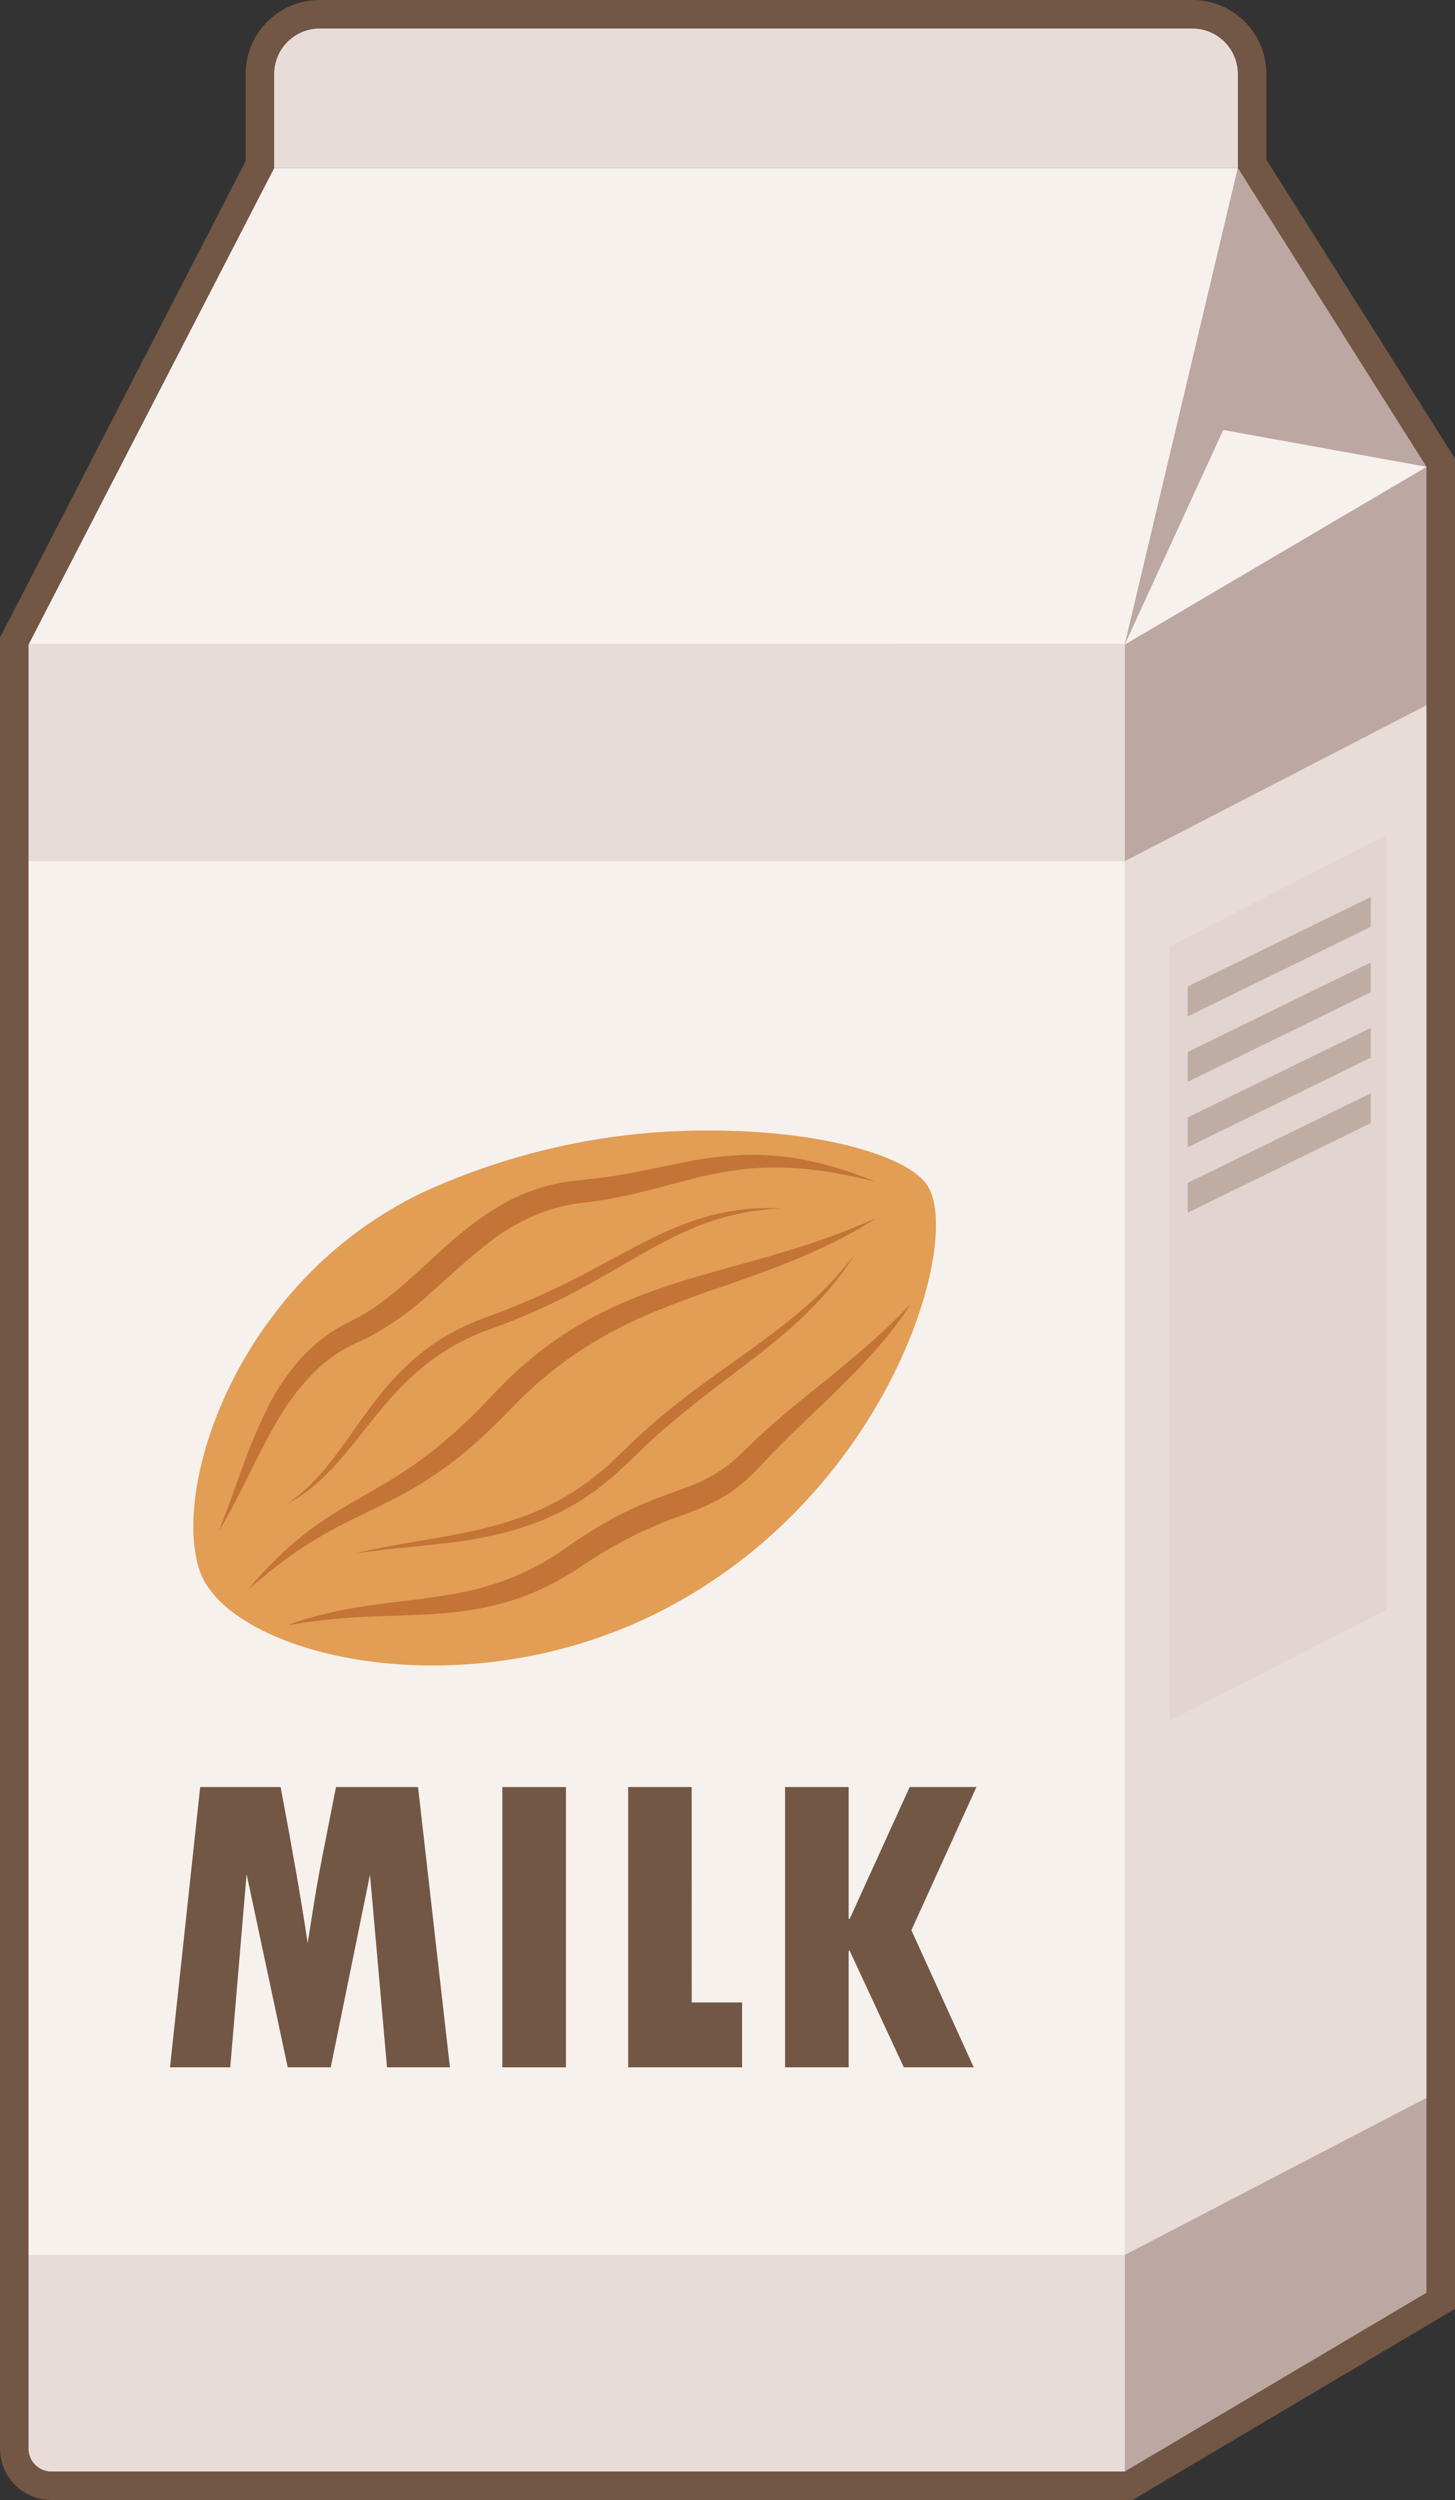 <svg id="Grupo_1101006" data-name="Grupo 1101006" xmlns="http://www.w3.org/2000/svg" xmlns:xlink="http://www.w3.org/1999/xlink" width="71.956" height="123.567" viewBox="0 0 71.956 123.567">
  <rect x="0" y="0" width="71.956" height="123.567" fill="#333333" stroke="none"/>
  <defs>
    <clipPath id="clip-path">
      <rect id="Rectángulo_401649" data-name="Rectángulo 401649" width="71.956" height="123.567" fill="none"/>
    </clipPath>
    <clipPath id="clip-path-2">
      <path id="Trazado_877429" data-name="Trazado 877429" d="M731.249,297.119,716.327,305.9v90.3l14.922-8.838Z" transform="translate(-716.327 -297.119)" fill="none"/>
    </clipPath>
    <linearGradient id="linear-gradient" x1="-3.728" y1="1.014" x2="-3.723" y2="1.014" gradientUnits="objectBoundingBox">
      <stop offset="0" stop-color="#fcf8f6"/>
      <stop offset="1" stop-color="#f7f1ed"/>
    </linearGradient>
    <clipPath id="clip-path-4">
      <rect id="Rectángulo_401617" data-name="Rectángulo 401617" width="14.922" height="99.087" fill="none"/>
    </clipPath>
    <clipPath id="clip-path-5">
      <path id="Trazado_877431" data-name="Trazado 877431" d="M18.126,410.224v89.169a1.135,1.135,0,0,0,1.135,1.135H72.345v-90.3Z" transform="translate(-18.126 -410.224)" fill="none"/>
    </clipPath>
    <linearGradient id="linear-gradient-2" x1="-0.026" y1="1.016" x2="-0.025" y2="1.016" xlink:href="#linear-gradient"/>
    <clipPath id="clip-path-7">
      <rect id="Rectángulo_401620" data-name="Rectángulo 401620" width="54.219" height="90.304" fill="none"/>
    </clipPath>
    <clipPath id="clip-path-8">
      <rect id="Rectángulo_401623" data-name="Rectángulo 401623" width="54.219" height="68.881" fill="none"/>
    </clipPath>
    <linearGradient id="linear-gradient-3" x1="-0.026" y1="1.176" x2="-0.025" y2="1.176" xlink:href="#linear-gradient"/>
    <clipPath id="clip-path-9">
      <path id="Trazado_877433" data-name="Trazado 877433" d="M716.327,456.622V525.5l14.922-7.763V448.915Z" transform="translate(-716.327 -448.915)" fill="none"/>
    </clipPath>
    <linearGradient id="linear-gradient-4" x1="-3.728" y1="1.158" x2="-3.723" y2="1.158" xlink:href="#linear-gradient"/>
    <clipPath id="clip-path-11">
      <rect id="Rectángulo_401625" data-name="Rectángulo 401625" width="14.922" height="76.588" fill="none"/>
    </clipPath>
    <clipPath id="clip-path-12">
      <path id="Trazado_877435" data-name="Trazado 877435" d="M30.276,106.88l-12.15,23.556H72.345l5.593-23.556Z" transform="translate(-18.126 -106.88)" fill="none"/>
    </clipPath>
    <linearGradient id="linear-gradient-5" x1="-0.024" y1="4.893" x2="-0.022" y2="4.893" xlink:href="#linear-gradient"/>
    <clipPath id="clip-path-13">
      <path id="Trazado_877436" data-name="Trazado 877436" d="M716.327,130.436l14.922-8.783L721.92,106.88Z" transform="translate(-716.327 -106.88)" fill="none"/>
    </clipPath>
    <linearGradient id="linear-gradient-6" x1="-3.728" y1="4.893" x2="-3.723" y2="4.893" xlink:href="#linear-gradient"/>
    <clipPath id="clip-path-15">
      <rect id="Rectángulo_401629" data-name="Rectángulo 401629" width="14.922" height="23.556" fill="none"/>
    </clipPath>
    <clipPath id="clip-path-16">
      <path id="Trazado_877438" data-name="Trazado 877438" d="M176.831,18.127a2.245,2.245,0,0,0-2.245,2.245v4.647h47.662V20.372A2.245,2.245,0,0,0,220,18.127Z" transform="translate(-174.586 -18.127)" fill="none"/>
    </clipPath>
    <linearGradient id="linear-gradient-7" x1="-0.284" y1="17.725" x2="-0.283" y2="17.725" xlink:href="#linear-gradient"/>
    <clipPath id="clip-path-18">
      <rect id="Rectángulo_401632" data-name="Rectángulo 401632" width="47.662" height="6.892" fill="none"/>
    </clipPath>
    <clipPath id="clip-path-19">
      <path id="Trazado_877440" data-name="Trazado 877440" d="M716.327,284.282l14.922-8.783-10.054-1.82Z" transform="translate(-716.327 -273.679)" fill="none"/>
    </clipPath>
    <linearGradient id="linear-gradient-8" x1="-3.728" y1="9.649" x2="-3.723" y2="9.649" xlink:href="#linear-gradient"/>
    <clipPath id="clip-path-21">
      <rect id="Rectángulo_401636" data-name="Rectángulo 401636" width="10.726" height="43.799" fill="none"/>
    </clipPath>
    <clipPath id="clip-path-22">
      <rect id="Rectángulo_401637" data-name="Rectángulo 401637" width="9.048" height="5.898" fill="none"/>
    </clipPath>
    <clipPath id="clip-path-26">
      <path id="Trazado_877449" data-name="Trazado 877449" d="M134.432,722.62c-9.138,4.38-12.443,14.609-10.987,18.723s12.8,6.978,22.659,2.025c11.438-5.743,15.127-18.482,13.292-21.14-1-1.455-5.3-2.681-10.677-2.681a33.635,33.635,0,0,0-14.287,3.073" transform="translate(-123.115 -719.547)" fill="none"/>
    </clipPath>
    <linearGradient id="linear-gradient-9" x1="-0.099" y1="1.812" x2="-0.098" y2="1.812" gradientUnits="objectBoundingBox">
      <stop offset="0" stop-color="#efb963"/>
      <stop offset="1" stop-color="#e29e54"/>
    </linearGradient>
    <clipPath id="clip-path-28">
      <rect id="Rectángulo_401643" data-name="Rectángulo 401643" width="32.484" height="18.664" fill="none"/>
    </clipPath>
    <clipPath id="clip-path-29">
      <rect id="Rectángulo_401644" data-name="Rectángulo 401644" width="30.729" height="15.879" fill="none"/>
    </clipPath>
    <clipPath id="clip-path-30">
      <rect id="Rectángulo_401645" data-name="Rectángulo 401645" width="31.108" height="18.402" fill="none"/>
    </clipPath>
    <clipPath id="clip-path-31">
      <rect id="Rectángulo_401646" data-name="Rectángulo 401646" width="24.436" height="14.624" fill="none"/>
    </clipPath>
    <clipPath id="clip-path-32">
      <rect id="Rectángulo_401647" data-name="Rectángulo 401647" width="24.691" height="14.761" fill="none"/>
    </clipPath>
  </defs>
  <g id="Grupo_1101005" data-name="Grupo 1101005" clip-path="url(#clip-path)">
    <g id="Grupo_1100929" data-name="Grupo 1100929" transform="translate(55.626 23.073)">
      <g id="Grupo_1100928" data-name="Grupo 1100928" clip-path="url(#clip-path-2)">
        <rect id="Rectángulo_401616" data-name="Rectángulo 401616" width="14.922" height="99.087" fill="url(#linear-gradient)"/>
      </g>
    </g>
    <g id="Grupo_1100934" data-name="Grupo 1100934" transform="translate(0 0)">
      <g id="Grupo_1100933" data-name="Grupo 1100933" clip-path="url(#clip-path)">
        <g id="Grupo_1100932" data-name="Grupo 1100932" transform="translate(55.626 23.073)" style="mix-blend-mode: multiply;isolation: isolate">
          <g id="Grupo_1100931" data-name="Grupo 1100931">
            <g id="Grupo_1100930" data-name="Grupo 1100930" clip-path="url(#clip-path-4)">
              <path id="Trazado_877430" data-name="Trazado 877430" d="M731.249,297.119,716.327,305.9v90.3l14.922-8.838Z" transform="translate(-716.327 -297.119)" fill="#bca7a2"/>
            </g>
          </g>
        </g>
      </g>
    </g>
    <g id="Grupo_1100936" data-name="Grupo 1100936" transform="translate(1.408 31.856)">
      <g id="Grupo_1100935" data-name="Grupo 1100935" clip-path="url(#clip-path-5)">
        <rect id="Rectángulo_401619" data-name="Rectángulo 401619" width="54.219" height="90.304" transform="translate(0)" fill="url(#linear-gradient-2)"/>
      </g>
    </g>
    <g id="Grupo_1100941" data-name="Grupo 1100941" transform="translate(0 0)">
      <g id="Grupo_1100940" data-name="Grupo 1100940" clip-path="url(#clip-path)">
        <g id="Grupo_1100939" data-name="Grupo 1100939" transform="translate(1.408 31.855)" opacity="0.6" style="mix-blend-mode: multiply;isolation: isolate">
          <g id="Grupo_1100938" data-name="Grupo 1100938">
            <g id="Grupo_1100937" data-name="Grupo 1100937" clip-path="url(#clip-path-7)">
              <path id="Trazado_877432" data-name="Trazado 877432" d="M72.345,500.528H19.261a1.135,1.135,0,0,1-1.135-1.135V410.224H72.345Z" transform="translate(-18.126 -410.224)" fill="#ddcecc"/>
            </g>
          </g>
        </g>
      </g>
    </g>
    <g id="Grupo_1100943" data-name="Grupo 1100943" transform="translate(1.408 42.567)">
      <g id="Grupo_1100942" data-name="Grupo 1100942" clip-path="url(#clip-path-8)">
        <rect id="Rectángulo_401622" data-name="Rectángulo 401622" width="54.219" height="68.881" transform="translate(0)" fill="url(#linear-gradient-3)"/>
      </g>
    </g>
    <g id="Grupo_1100945" data-name="Grupo 1100945" transform="translate(55.626 34.86)">
      <g id="Grupo_1100944" data-name="Grupo 1100944" clip-path="url(#clip-path-9)">
        <rect id="Rectángulo_401624" data-name="Rectángulo 401624" width="14.922" height="76.588" fill="url(#linear-gradient-4)"/>
      </g>
    </g>
    <g id="Grupo_1100950" data-name="Grupo 1100950" transform="translate(0 0)">
      <g id="Grupo_1100949" data-name="Grupo 1100949" clip-path="url(#clip-path)">
        <g id="Grupo_1100948" data-name="Grupo 1100948" transform="translate(55.626 34.86)" opacity="0.6" style="mix-blend-mode: multiply;isolation: isolate">
          <g id="Grupo_1100947" data-name="Grupo 1100947">
            <g id="Grupo_1100946" data-name="Grupo 1100946" clip-path="url(#clip-path-11)">
              <path id="Trazado_877434" data-name="Trazado 877434" d="M731.248,517.739,716.326,525.5V456.622l14.922-7.707Z" transform="translate(-716.326 -448.914)" fill="#ddcecc"/>
            </g>
          </g>
        </g>
      </g>
    </g>
    <g id="Grupo_1100952" data-name="Grupo 1100952" transform="translate(1.408 8.3)">
      <g id="Grupo_1100951" data-name="Grupo 1100951" clip-path="url(#clip-path-12)">
        <rect id="Rectángulo_401627" data-name="Rectángulo 401627" width="59.812" height="23.556" transform="translate(0)" fill="url(#linear-gradient-5)"/>
      </g>
    </g>
    <g id="Grupo_1100954" data-name="Grupo 1100954" transform="translate(55.626 8.3)">
      <g id="Grupo_1100953" data-name="Grupo 1100953" clip-path="url(#clip-path-13)">
        <rect id="Rectángulo_401628" data-name="Rectángulo 401628" width="14.922" height="23.556" fill="url(#linear-gradient-6)"/>
      </g>
    </g>
    <g id="Grupo_1100959" data-name="Grupo 1100959" transform="translate(0 0)">
      <g id="Grupo_1100958" data-name="Grupo 1100958" clip-path="url(#clip-path)">
        <g id="Grupo_1100957" data-name="Grupo 1100957" transform="translate(55.626 8.3)" style="mix-blend-mode: multiply;isolation: isolate">
          <g id="Grupo_1100956" data-name="Grupo 1100956">
            <g id="Grupo_1100955" data-name="Grupo 1100955" clip-path="url(#clip-path-15)">
              <path id="Trazado_877437" data-name="Trazado 877437" d="M731.248,121.653l-9.329-14.773-5.593,23.556Z" transform="translate(-716.326 -106.88)" fill="#bca7a2"/>
            </g>
          </g>
        </g>
      </g>
    </g>
    <g id="Grupo_1100961" data-name="Grupo 1100961" transform="translate(13.557 1.408)">
      <g id="Grupo_1100960" data-name="Grupo 1100960" clip-path="url(#clip-path-16)">
        <rect id="Rectángulo_401631" data-name="Rectángulo 401631" width="47.662" height="6.892" transform="translate(0 0)" fill="url(#linear-gradient-7)"/>
      </g>
    </g>
    <g id="Grupo_1100966" data-name="Grupo 1100966" transform="translate(0 0)">
      <g id="Grupo_1100965" data-name="Grupo 1100965" clip-path="url(#clip-path)">
        <g id="Grupo_1100964" data-name="Grupo 1100964" transform="translate(13.557 1.408)" opacity="0.6" style="mix-blend-mode: multiply;isolation: isolate">
          <g id="Grupo_1100963" data-name="Grupo 1100963">
            <g id="Grupo_1100962" data-name="Grupo 1100962" clip-path="url(#clip-path-18)">
              <path id="Trazado_877439" data-name="Trazado 877439" d="M220,18.127H176.83a2.245,2.245,0,0,0-2.245,2.245v4.647h47.662V20.372A2.245,2.245,0,0,0,220,18.127" transform="translate(-174.585 -18.127)" fill="#ddcecc"/>
            </g>
          </g>
        </g>
      </g>
    </g>
    <g id="Grupo_1100968" data-name="Grupo 1100968" transform="translate(55.626 21.252)">
      <g id="Grupo_1100967" data-name="Grupo 1100967" clip-path="url(#clip-path-19)">
        <rect id="Rectángulo_401634" data-name="Rectángulo 401634" width="14.922" height="10.603" fill="url(#linear-gradient-8)"/>
      </g>
    </g>
    <g id="Grupo_1100985" data-name="Grupo 1100985" transform="translate(0 0)">
      <g id="Grupo_1100984" data-name="Grupo 1100984" clip-path="url(#clip-path)">
        <path id="Trazado_877441" data-name="Trazado 877441" d="M116.465,1137.39l-.612,3.113q-.239,1.194-.446,2.449l-.342,2.148q-.488-3.227-1.339-7.711H109.75l-1.494,13.855h2.979l.809-9.548,2.034,9.548h2.128l1.941-9.527.841,9.527H122.1l-1.577-13.855Z" transform="translate(-99.849 -1049.066)" fill="#725744"/>
        <rect id="Rectángulo_401635" data-name="Rectángulo 401635" width="3.144" height="13.855" transform="translate(24.845 88.324)" fill="#725744"/>
        <path id="Trazado_877442" data-name="Trazado 877442" d="M403.141,1137.39H400v13.855h5.635v-3.207h-2.491Z" transform="translate(-368.935 -1049.067)" fill="#725744"/>
        <path id="Trazado_877443" data-name="Trazado 877443" d="M509.426,1137.39h-3.3l-2.968,6.517h-.052v-6.517h-3.145v13.855h3.145v-5.76h.052l2.677,5.76h3.456l-3.082-6.777Z" transform="translate(-461.137 -1049.067)" fill="#725744"/>
        <g id="Grupo_1100971" data-name="Grupo 1100971" transform="translate(57.832 41.271)" opacity="0.6" style="mix-blend-mode: multiply;isolation: isolate">
          <g id="Grupo_1100970" data-name="Grupo 1100970">
            <g id="Grupo_1100969" data-name="Grupo 1100969" clip-path="url(#clip-path-21)">
              <path id="Trazado_877444" data-name="Trazado 877444" d="M755.461,569.764l-10.726,5.5V536.974l10.726-5.5Z" transform="translate(-744.735 -531.469)" fill="#ddcecc"/>
            </g>
          </g>
        </g>
        <g id="Grupo_1100974" data-name="Grupo 1100974" transform="translate(58.74 44.335)" style="mix-blend-mode: multiply;isolation: isolate">
          <g id="Grupo_1100973" data-name="Grupo 1100973">
            <g id="Grupo_1100972" data-name="Grupo 1100972" clip-path="url(#clip-path-22)">
              <path id="Trazado_877445" data-name="Trazado 877445" d="M765.474,572.393l-9.048,4.425v-1.474l9.048-4.425Z" transform="translate(-756.426 -570.919)" fill="#bfaca3"/>
            </g>
          </g>
        </g>
        <g id="Grupo_1100977" data-name="Grupo 1100977" transform="translate(58.74 47.569)" style="mix-blend-mode: multiply;isolation: isolate">
          <g id="Grupo_1100976" data-name="Grupo 1100976">
            <g id="Grupo_1100975" data-name="Grupo 1100975" clip-path="url(#clip-path-22)">
              <path id="Trazado_877446" data-name="Trazado 877446" d="M765.474,614.043l-9.048,4.425v-1.474l9.048-4.425Z" transform="translate(-756.426 -612.57)" fill="#bfaca3"/>
            </g>
          </g>
        </g>
        <g id="Grupo_1100980" data-name="Grupo 1100980" transform="translate(58.74 50.803)" style="mix-blend-mode: multiply;isolation: isolate">
          <g id="Grupo_1100979" data-name="Grupo 1100979">
            <g id="Grupo_1100978" data-name="Grupo 1100978" clip-path="url(#clip-path-22)">
              <path id="Trazado_877447" data-name="Trazado 877447" d="M765.474,655.694l-9.048,4.425v-1.474l9.048-4.425Z" transform="translate(-756.426 -654.22)" fill="#bfaca3"/>
            </g>
          </g>
        </g>
        <g id="Grupo_1100983" data-name="Grupo 1100983" transform="translate(58.74 54.038)" style="mix-blend-mode: multiply;isolation: isolate">
          <g id="Grupo_1100982" data-name="Grupo 1100982">
            <g id="Grupo_1100981" data-name="Grupo 1100981" clip-path="url(#clip-path-22)">
              <path id="Trazado_877448" data-name="Trazado 877448" d="M765.474,697.344l-9.048,4.425v-1.474l9.048-4.425Z" transform="translate(-756.426 -695.87)" fill="#bfaca3"/>
            </g>
          </g>
        </g>
      </g>
    </g>
    <g id="Grupo_1100987" data-name="Grupo 1100987" transform="translate(9.56 55.876)">
      <g id="Grupo_1100986" data-name="Grupo 1100986" clip-path="url(#clip-path-26)">
        <rect id="Rectángulo_401642" data-name="Rectángulo 401642" width="46.808" height="40.641" transform="matrix(0.937, -0.348, 0.348, 0.937, -10.52, 3.491)" fill="url(#linear-gradient-9)"/>
      </g>
    </g>
    <g id="Grupo_1101004" data-name="Grupo 1101004" transform="translate(0 0)">
      <g id="Grupo_1101003" data-name="Grupo 1101003" clip-path="url(#clip-path)">
        <g id="Grupo_1100990" data-name="Grupo 1100990" transform="translate(10.798 57.074)" opacity="0.5" style="mix-blend-mode: multiply;isolation: isolate">
          <g id="Grupo_1100989" data-name="Grupo 1100989">
            <g id="Grupo_1100988" data-name="Grupo 1100988" clip-path="url(#clip-path-28)">
              <path id="Trazado_877450" data-name="Trazado 877450" d="M139.052,753.635l.167-.424c.109-.276.259-.685.45-1.2s.41-1.154.684-1.879a25.145,25.145,0,0,1,1.016-2.413,11.241,11.241,0,0,1,1.737-2.65,8.28,8.28,0,0,1,1.325-1.182c.123-.09.255-.169.383-.255s.267-.157.4-.235l.4-.207c.127-.067.271-.134.385-.2.231-.129.477-.275.713-.435s.471-.33.7-.51c.464-.358.919-.752,1.373-1.166.912-.822,1.83-1.72,2.882-2.51a12.4,12.4,0,0,1,1.669-1.077,9.728,9.728,0,0,1,1.854-.747c.16-.046.32-.089.482-.122s.322-.071.485-.095.324-.054.486-.069l.467-.049c.31-.028.59-.061.882-.1s.58-.081.867-.129c1.146-.193,2.258-.447,3.338-.657a17.207,17.207,0,0,1,3.105-.349,13.362,13.362,0,0,1,2.629.23,16.165,16.165,0,0,1,1.956.491c.266.083.5.161.7.238s.376.136.514.192l.423.169-.443-.105c-.288-.071-.713-.163-1.254-.267s-1.2-.2-1.959-.271a14.89,14.89,0,0,0-2.535,0,19.3,19.3,0,0,0-2.948.538c-1.042.257-2.148.59-3.334.833-.3.061-.6.119-.9.17s-.625.1-.922.133l-.231.029-.214.03c-.143.017-.285.044-.426.072s-.283.058-.423.094-.28.074-.418.117a9.808,9.808,0,0,0-3.118,1.67c-.967.738-1.872,1.6-2.817,2.436a14.956,14.956,0,0,1-3.088,2.208c-.145.077-.272.128-.408.192l-.385.177c-.12.063-.24.124-.357.189s-.232.133-.342.207a7.492,7.492,0,0,0-1.219.978,11.68,11.68,0,0,0-1.783,2.341c-.238.4-.453.793-.651,1.173s-.387.742-.558,1.087c-.341.69-.641,1.294-.9,1.786s-.47.875-.617,1.133l-.233.392" transform="translate(-139.052 -734.972)" fill="#a54a17"/>
            </g>
          </g>
        </g>
        <g id="Grupo_1100993" data-name="Grupo 1100993" transform="translate(14.33 64.426)" opacity="0.5" style="mix-blend-mode: multiply;isolation: isolate">
          <g id="Grupo_1100992" data-name="Grupo 1100992">
            <g id="Grupo_1100991" data-name="Grupo 1100991" clip-path="url(#clip-path-29)">
              <path id="Trazado_877451" data-name="Trazado 877451" d="M184.529,845.508l.381-.13c.25-.08.62-.2,1.1-.319s1.062-.254,1.74-.365,1.444-.224,2.277-.319,1.727-.214,2.651-.375a14.136,14.136,0,0,0,2.8-.786,13.125,13.125,0,0,0,2.707-1.481c.45-.313.931-.635,1.416-.932s.992-.577,1.509-.833,1.048-.49,1.581-.691,1.061-.386,1.555-.574a7.569,7.569,0,0,0,1.367-.656,7.135,7.135,0,0,0,1.164-.9c.363-.35.737-.718,1.119-1.066s.756-.67,1.124-.985c.739-.625,1.449-1.191,2.1-1.715s1.234-1.016,1.749-1.456l.37-.323.338-.307c.222-.193.413-.382.592-.548.348-.341.626-.607.8-.8l.282-.288-.224.335c-.146.219-.37.534-.672.924s-.681.854-1.148,1.358q-.345.383-.747.8c-.269.275-.556.559-.857.854-.6.592-1.261,1.214-1.947,1.876-.343.33-.691.675-1.039,1.027s-.687.721-1.064,1.114a8.261,8.261,0,0,1-1.314,1.094,8.745,8.745,0,0,1-1.557.792c-.53.213-1.05.39-1.554.591s-1,.411-1.485.648-.96.5-1.427.771-.914.563-1.373.869a13.29,13.29,0,0,1-3,1.508,14.2,14.2,0,0,1-3.044.674c-.975.122-1.892.142-2.73.177s-1.6.049-2.277.094-1.264.092-1.747.152-.862.113-1.121.158l-.4.066Z" transform="translate(-184.529 -829.653)" fill="#a54a17"/>
            </g>
          </g>
        </g>
        <g id="Grupo_1100996" data-name="Grupo 1100996" transform="translate(12.247 60.194)" opacity="0.5" style="mix-blend-mode: multiply;isolation: isolate">
          <g id="Grupo_1100995" data-name="Grupo 1100995">
            <g id="Grupo_1100994" data-name="Grupo 1100994" clip-path="url(#clip-path-30)">
              <path id="Trazado_877452" data-name="Trazado 877452" d="M157.707,793.552l.265-.316c.086-.1.195-.228.326-.373s.282-.312.459-.492a16.01,16.01,0,0,1,1.333-1.245c.273-.224.567-.461.889-.694s.671-.464,1.039-.7.757-.464,1.159-.695.818-.463,1.235-.71a22.007,22.007,0,0,0,2.495-1.7,25.341,25.341,0,0,0,2.391-2.173l.576-.6c.213-.218.4-.411.6-.619.427-.416.859-.814,1.318-1.183l.343-.278.353-.266c.232-.181.479-.342.719-.51.491-.321.989-.63,1.5-.9a23.408,23.408,0,0,1,3.093-1.357c1.024-.372,2.031-.655,2.978-.929s1.845-.505,2.664-.747,1.569-.466,2.226-.689,1.226-.431,1.69-.616.829-.332,1.073-.443l.379-.163-.35.218c-.229.142-.568.344-1.011.584s-.987.521-1.628.808-1.371.6-2.18.9-1.686.619-2.616.935-1.9.671-2.877,1.06a22.664,22.664,0,0,0-2.914,1.394,18.477,18.477,0,0,0-2.724,1.876c-.43.352-.838.731-1.232,1.1l-1.195,1.212c-.409.4-.823.793-1.25,1.163s-.862.721-1.307,1.045-.9.625-1.347.9-.907.518-1.35.746-.876.438-1.29.641-.815.391-1.191.587-.732.389-1.062.587-.643.389-.931.578c-.572.384-1.054.749-1.445,1.058-.2.154-.367.3-.517.42s-.277.23-.378.319l-.314.268" transform="translate(-157.707 -775.15)" fill="#a54a17"/>
            </g>
          </g>
        </g>
        <g id="Grupo_1100999" data-name="Grupo 1100999" transform="translate(14.194 59.71)" opacity="0.5" style="mix-blend-mode: multiply;isolation: isolate">
          <g id="Grupo_1100998" data-name="Grupo 1100998">
            <g id="Grupo_1100997" data-name="Grupo 1100997" clip-path="url(#clip-path-31)">
              <path id="Trazado_877453" data-name="Trazado 877453" d="M182.787,783.538l.268-.191a8.9,8.9,0,0,0,.71-.593,10.8,10.8,0,0,0,.977-1.046c.35-.428.721-.93,1.118-1.488s.821-1.171,1.309-1.8a14.255,14.255,0,0,1,1.693-1.859A10.413,10.413,0,0,1,191.076,775a11.631,11.631,0,0,1,1.268-.581l.328-.125.319-.116c.217-.077.428-.157.637-.239a41.86,41.86,0,0,0,4.818-2.283c.754-.405,1.487-.8,2.194-1.155a19.258,19.258,0,0,1,2.051-.893,12.043,12.043,0,0,1,1.826-.5,10.448,10.448,0,0,1,1.444-.176c.2-.015.38-.017.537-.017s.289,0,.4,0l.329.009-.328.022c-.107.006-.239.016-.393.034s-.332.035-.529.064a11.707,11.707,0,0,0-1.406.28,13.22,13.22,0,0,0-1.752.6,21.743,21.743,0,0,0-1.967.972c-.686.375-1.4.8-2.142,1.226s-1.527.858-2.338,1.267-1.656.782-2.517,1.123c-.216.086-.432.17-.646.247l-.636.238a11.047,11.047,0,0,0-1.208.541,11.3,11.3,0,0,0-2.122,1.447,15.956,15.956,0,0,0-1.691,1.741c-.5.594-.952,1.185-1.386,1.72s-.839,1.024-1.23,1.429a9.23,9.23,0,0,1-1.081.978,7.141,7.141,0,0,1-.776.523l-.288.161" transform="translate(-182.787 -768.914)" fill="#a54a17"/>
            </g>
          </g>
        </g>
        <g id="Grupo_1101002" data-name="Grupo 1101002" transform="translate(17.586 62.014)" opacity="0.5" style="mix-blend-mode: multiply;isolation: isolate">
          <g id="Grupo_1101001" data-name="Grupo 1101001">
            <g id="Grupo_1101000" data-name="Grupo 1101000" clip-path="url(#clip-path-32)">
              <path id="Trazado_877454" data-name="Trazado 877454" d="M226.466,813.353l.325-.074c.212-.047.522-.126.922-.2s.886-.163,1.443-.26l1.868-.323.521-.1.537-.113c.366-.068.736-.17,1.12-.259l.574-.166c.1-.029.195-.054.292-.087l.29-.1c.193-.071.394-.128.587-.208l.586-.242c.2-.078.385-.186.58-.278l.291-.144c.1-.048.188-.109.283-.163l.569-.335.549-.378c.091-.065.186-.123.274-.193l.262-.212c.174-.143.353-.28.523-.429l.495-.467.252-.237.25-.241.5-.482.522-.471c.345-.318.706-.607,1.057-.905.716-.576,1.437-1.121,2.144-1.63s1.4-.989,2.038-1.457,1.242-.916,1.784-1.346l.759-.638c.233-.212.458-.408.663-.6l.559-.555c.167-.177.314-.346.45-.5.277-.3.466-.552.608-.717l.212-.258-.187.276-.225.332c-.045.065-.091.137-.144.21l-.178.227c-.127.159-.263.34-.419.529l-.525.6c-.193.209-.407.423-.628.654s-.475.45-.733.688c-.526.461-1.1.953-1.739,1.439s-1.3,1-1.992,1.523-1.391,1.079-2.09,1.656c-.342.3-.7.584-1.03.895l-.506.462-.5.486-.249.243-.255.238-.518.481c-.178.154-.367.3-.549.443l-.275.219c-.092.072-.192.133-.288.2l-.577.391-.6.341c-.1.054-.2.115-.3.163l-.307.144c-.206.092-.4.2-.611.276a15.24,15.24,0,0,1-2.429.757c-.788.166-1.538.3-2.231.375s-1.328.152-1.891.206-1.052.1-1.454.154-.72.086-.935.114l-.331.042" transform="translate(-226.466 -798.592)" fill="#a54a17"/>
            </g>
          </g>
        </g>
        <path id="Trazado_877455" data-name="Trazado 877455" d="M58.974,1.409a2.245,2.245,0,0,1,2.245,2.245V8.3l9.329,14.773v90.249l-14.922,8.838H2.543a1.135,1.135,0,0,1-1.135-1.135V31.857L13.557,8.3V3.653A2.245,2.245,0,0,1,15.8,1.409Zm0-1.408H15.8A3.656,3.656,0,0,0,12.15,3.653V7.959L.157,31.212l-.157.3v89.51a2.546,2.546,0,0,0,2.543,2.543H56.012l.332-.2,14.922-8.838.69-.409V22.666l-.217-.344L62.627,7.893V3.653A3.656,3.656,0,0,0,58.974,0" transform="translate(0 -0.001)" fill="#725744"/>
      </g>
    </g>
  </g>
</svg>
